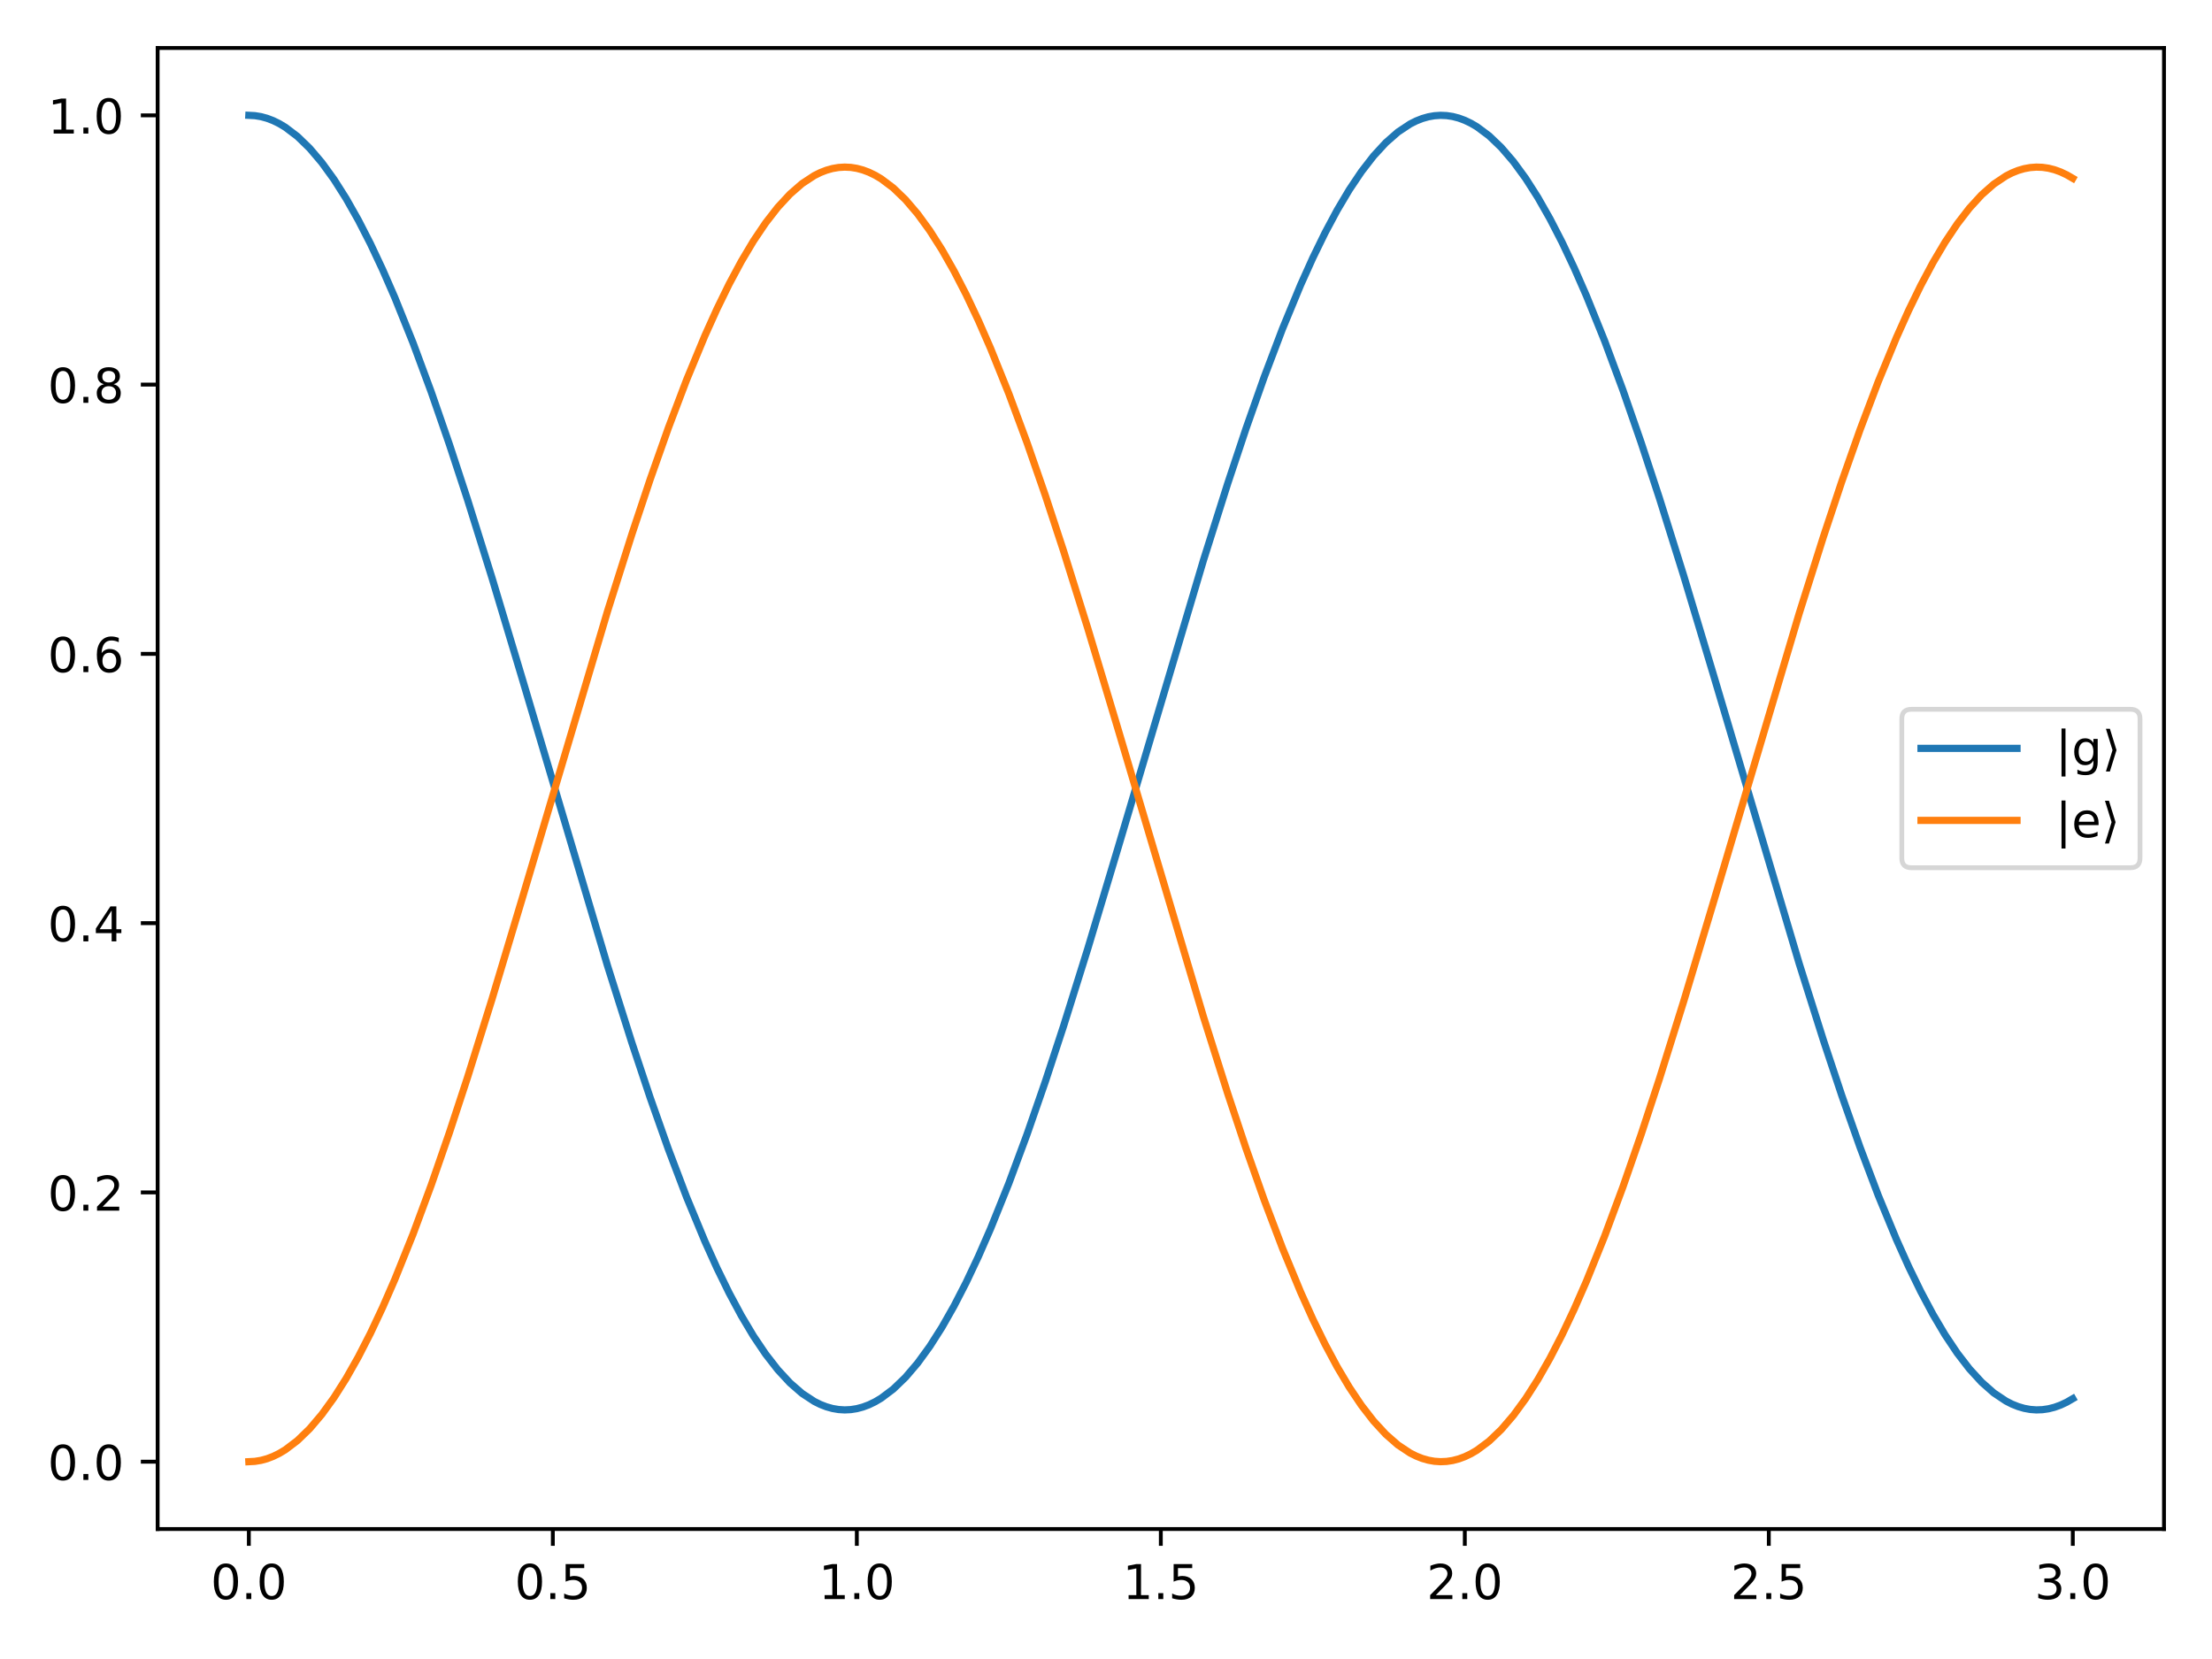 <?xml version="1.0" encoding="utf-8" standalone="no"?>
<!DOCTYPE svg PUBLIC "-//W3C//DTD SVG 1.1//EN"
  "http://www.w3.org/Graphics/SVG/1.1/DTD/svg11.dtd">
<!-- Created with matplotlib (https://matplotlib.org/) -->
<svg height="345.6pt" version="1.1" viewBox="0 0 460.8 345.6" width="460.8pt" xmlns="http://www.w3.org/2000/svg" xmlns:xlink="http://www.w3.org/1999/xlink">
 <defs>
  <style type="text/css">
*{stroke-linecap:butt;stroke-linejoin:round;}
  </style>
 </defs>
 <g id="figure_1">
  <g id="patch_1">
   <path d="M 0 345.6 
L 460.8 345.6 
L 460.8 0 
L 0 0 
z
" style="fill:#ffffff;"/>
  </g>
  <g id="axes_1">
   <g id="patch_2">
    <path d="M 32.84 318.52 
L 450.8 318.52 
L 450.8 10 
L 32.84 10 
z
" style="fill:#ffffff;"/>
   </g>
   <g id="matplotlib.axis_1">
    <g id="xtick_1">
     <g id="line2d_1">
      <defs>
       <path d="M 0 0 
L 0 3.5 
" id="m9fda2603e7" style="stroke:#000000;stroke-width:0.8;"/>
      </defs>
      <g>
       <use style="stroke:#000000;stroke-width:0.8;" x="51.838" xlink:href="#m9fda2603e7" y="318.52"/>
      </g>
     </g>
     <g id="text_1">
      <!-- 0.0 -->
      <defs>
       <path d="M 31.781 66.406 
Q 24.172 66.406 20.328 58.906 
Q 16.5 51.422 16.5 36.375 
Q 16.5 21.391 20.328 13.891 
Q 24.172 6.391 31.781 6.391 
Q 39.453 6.391 43.281 13.891 
Q 47.125 21.391 47.125 36.375 
Q 47.125 51.422 43.281 58.906 
Q 39.453 66.406 31.781 66.406 
z
M 31.781 74.219 
Q 44.047 74.219 50.516 64.516 
Q 56.984 54.828 56.984 36.375 
Q 56.984 17.969 50.516 8.266 
Q 44.047 -1.422 31.781 -1.422 
Q 19.531 -1.422 13.062 8.266 
Q 6.594 17.969 6.594 36.375 
Q 6.594 54.828 13.062 64.516 
Q 19.531 74.219 31.781 74.219 
z
" id="DejaVuSans-48"/>
       <path d="M 10.688 12.406 
L 21 12.406 
L 21 0 
L 10.688 0 
z
" id="DejaVuSans-46"/>
      </defs>
      <g transform="translate(43.887 333.118)scale(0.1 -0.1)">
       <use xlink:href="#DejaVuSans-48"/>
       <use x="63.623" xlink:href="#DejaVuSans-46"/>
       <use x="95.41" xlink:href="#DejaVuSans-48"/>
      </g>
     </g>
    </g>
    <g id="xtick_2">
     <g id="line2d_2">
      <g>
       <use style="stroke:#000000;stroke-width:0.8;" x="115.165" xlink:href="#m9fda2603e7" y="318.52"/>
      </g>
     </g>
     <g id="text_2">
      <!-- 0.5 -->
      <defs>
       <path d="M 10.797 72.906 
L 49.516 72.906 
L 49.516 64.594 
L 19.828 64.594 
L 19.828 46.734 
Q 21.969 47.469 24.109 47.828 
Q 26.266 48.188 28.422 48.188 
Q 40.625 48.188 47.75 41.5 
Q 54.891 34.812 54.891 23.391 
Q 54.891 11.625 47.562 5.094 
Q 40.234 -1.422 26.906 -1.422 
Q 22.312 -1.422 17.547 -0.641 
Q 12.797 0.141 7.719 1.703 
L 7.719 11.625 
Q 12.109 9.234 16.797 8.062 
Q 21.484 6.891 26.703 6.891 
Q 35.156 6.891 40.078 11.328 
Q 45.016 15.766 45.016 23.391 
Q 45.016 31 40.078 35.438 
Q 35.156 39.891 26.703 39.891 
Q 22.75 39.891 18.812 39.016 
Q 14.891 38.141 10.797 36.281 
z
" id="DejaVuSans-53"/>
      </defs>
      <g transform="translate(107.214 333.118)scale(0.1 -0.1)">
       <use xlink:href="#DejaVuSans-48"/>
       <use x="63.623" xlink:href="#DejaVuSans-46"/>
       <use x="95.41" xlink:href="#DejaVuSans-53"/>
      </g>
     </g>
    </g>
    <g id="xtick_3">
     <g id="line2d_3">
      <g>
       <use style="stroke:#000000;stroke-width:0.8;" x="178.493" xlink:href="#m9fda2603e7" y="318.52"/>
      </g>
     </g>
     <g id="text_3">
      <!-- 1.0 -->
      <defs>
       <path d="M 12.406 8.297 
L 28.516 8.297 
L 28.516 63.922 
L 10.984 60.406 
L 10.984 69.391 
L 28.422 72.906 
L 38.281 72.906 
L 38.281 8.297 
L 54.391 8.297 
L 54.391 0 
L 12.406 0 
z
" id="DejaVuSans-49"/>
      </defs>
      <g transform="translate(170.541 333.118)scale(0.1 -0.1)">
       <use xlink:href="#DejaVuSans-49"/>
       <use x="63.623" xlink:href="#DejaVuSans-46"/>
       <use x="95.41" xlink:href="#DejaVuSans-48"/>
      </g>
     </g>
    </g>
    <g id="xtick_4">
     <g id="line2d_4">
      <g>
       <use style="stroke:#000000;stroke-width:0.8;" x="241.82" xlink:href="#m9fda2603e7" y="318.52"/>
      </g>
     </g>
     <g id="text_4">
      <!-- 1.5 -->
      <g transform="translate(233.868 333.118)scale(0.1 -0.1)">
       <use xlink:href="#DejaVuSans-49"/>
       <use x="63.623" xlink:href="#DejaVuSans-46"/>
       <use x="95.41" xlink:href="#DejaVuSans-53"/>
      </g>
     </g>
    </g>
    <g id="xtick_5">
     <g id="line2d_5">
      <g>
       <use style="stroke:#000000;stroke-width:0.8;" x="305.147" xlink:href="#m9fda2603e7" y="318.52"/>
      </g>
     </g>
     <g id="text_5">
      <!-- 2.0 -->
      <defs>
       <path d="M 19.188 8.297 
L 53.609 8.297 
L 53.609 0 
L 7.328 0 
L 7.328 8.297 
Q 12.938 14.109 22.625 23.891 
Q 32.328 33.688 34.812 36.531 
Q 39.547 41.844 41.422 45.531 
Q 43.312 49.219 43.312 52.781 
Q 43.312 58.594 39.234 62.25 
Q 35.156 65.922 28.609 65.922 
Q 23.969 65.922 18.812 64.312 
Q 13.672 62.703 7.812 59.422 
L 7.812 69.391 
Q 13.766 71.781 18.938 73 
Q 24.125 74.219 28.422 74.219 
Q 39.75 74.219 46.484 68.547 
Q 53.219 62.891 53.219 53.422 
Q 53.219 48.922 51.531 44.891 
Q 49.859 40.875 45.406 35.406 
Q 44.188 33.984 37.641 27.219 
Q 31.109 20.453 19.188 8.297 
z
" id="DejaVuSans-50"/>
      </defs>
      <g transform="translate(297.196 333.118)scale(0.1 -0.1)">
       <use xlink:href="#DejaVuSans-50"/>
       <use x="63.623" xlink:href="#DejaVuSans-46"/>
       <use x="95.41" xlink:href="#DejaVuSans-48"/>
      </g>
     </g>
    </g>
    <g id="xtick_6">
     <g id="line2d_6">
      <g>
       <use style="stroke:#000000;stroke-width:0.8;" x="368.475" xlink:href="#m9fda2603e7" y="318.52"/>
      </g>
     </g>
     <g id="text_6">
      <!-- 2.5 -->
      <g transform="translate(360.523 333.118)scale(0.1 -0.1)">
       <use xlink:href="#DejaVuSans-50"/>
       <use x="63.623" xlink:href="#DejaVuSans-46"/>
       <use x="95.41" xlink:href="#DejaVuSans-53"/>
      </g>
     </g>
    </g>
    <g id="xtick_7">
     <g id="line2d_7">
      <g>
       <use style="stroke:#000000;stroke-width:0.8;" x="431.802" xlink:href="#m9fda2603e7" y="318.52"/>
      </g>
     </g>
     <g id="text_7">
      <!-- 3.0 -->
      <defs>
       <path d="M 40.578 39.312 
Q 47.656 37.797 51.625 33 
Q 55.609 28.219 55.609 21.188 
Q 55.609 10.406 48.188 4.484 
Q 40.766 -1.422 27.094 -1.422 
Q 22.516 -1.422 17.656 -0.516 
Q 12.797 0.391 7.625 2.203 
L 7.625 11.719 
Q 11.719 9.328 16.594 8.109 
Q 21.484 6.891 26.812 6.891 
Q 36.078 6.891 40.938 10.547 
Q 45.797 14.203 45.797 21.188 
Q 45.797 27.641 41.281 31.266 
Q 36.766 34.906 28.719 34.906 
L 20.219 34.906 
L 20.219 43.016 
L 29.109 43.016 
Q 36.375 43.016 40.234 45.922 
Q 44.094 48.828 44.094 54.297 
Q 44.094 59.906 40.109 62.906 
Q 36.141 65.922 28.719 65.922 
Q 24.656 65.922 20.016 65.031 
Q 15.375 64.156 9.812 62.312 
L 9.812 71.094 
Q 15.438 72.656 20.344 73.438 
Q 25.25 74.219 29.594 74.219 
Q 40.828 74.219 47.359 69.109 
Q 53.906 64.016 53.906 55.328 
Q 53.906 49.266 50.438 45.094 
Q 46.969 40.922 40.578 39.312 
z
" id="DejaVuSans-51"/>
      </defs>
      <g transform="translate(423.85 333.118)scale(0.1 -0.1)">
       <use xlink:href="#DejaVuSans-51"/>
       <use x="63.623" xlink:href="#DejaVuSans-46"/>
       <use x="95.41" xlink:href="#DejaVuSans-48"/>
      </g>
     </g>
    </g>
   </g>
   <g id="matplotlib.axis_2">
    <g id="ytick_1">
     <g id="line2d_8">
      <defs>
       <path d="M 0 0 
L -3.5 0 
" id="mf65474b40b" style="stroke:#000000;stroke-width:0.8;"/>
      </defs>
      <g>
       <use style="stroke:#000000;stroke-width:0.8;" x="32.84" xlink:href="#mf65474b40b" y="304.496"/>
      </g>
     </g>
     <g id="text_8">
      <!-- 0.0 -->
      <g transform="translate(9.937 308.296)scale(0.1 -0.1)">
       <use xlink:href="#DejaVuSans-48"/>
       <use x="63.623" xlink:href="#DejaVuSans-46"/>
       <use x="95.41" xlink:href="#DejaVuSans-48"/>
      </g>
     </g>
    </g>
    <g id="ytick_2">
     <g id="line2d_9">
      <g>
       <use style="stroke:#000000;stroke-width:0.8;" x="32.84" xlink:href="#mf65474b40b" y="248.402"/>
      </g>
     </g>
     <g id="text_9">
      <!-- 0.2 -->
      <g transform="translate(9.937 252.201)scale(0.1 -0.1)">
       <use xlink:href="#DejaVuSans-48"/>
       <use x="63.623" xlink:href="#DejaVuSans-46"/>
       <use x="95.41" xlink:href="#DejaVuSans-50"/>
      </g>
     </g>
    </g>
    <g id="ytick_3">
     <g id="line2d_10">
      <g>
       <use style="stroke:#000000;stroke-width:0.8;" x="32.84" xlink:href="#mf65474b40b" y="192.307"/>
      </g>
     </g>
     <g id="text_10">
      <!-- 0.4 -->
      <defs>
       <path d="M 37.797 64.312 
L 12.891 25.391 
L 37.797 25.391 
z
M 35.203 72.906 
L 47.609 72.906 
L 47.609 25.391 
L 58.016 25.391 
L 58.016 17.188 
L 47.609 17.188 
L 47.609 0 
L 37.797 0 
L 37.797 17.188 
L 4.891 17.188 
L 4.891 26.703 
z
" id="DejaVuSans-52"/>
      </defs>
      <g transform="translate(9.937 196.106)scale(0.1 -0.1)">
       <use xlink:href="#DejaVuSans-48"/>
       <use x="63.623" xlink:href="#DejaVuSans-46"/>
       <use x="95.41" xlink:href="#DejaVuSans-52"/>
      </g>
     </g>
    </g>
    <g id="ytick_4">
     <g id="line2d_11">
      <g>
       <use style="stroke:#000000;stroke-width:0.8;" x="32.84" xlink:href="#mf65474b40b" y="136.213"/>
      </g>
     </g>
     <g id="text_11">
      <!-- 0.6 -->
      <defs>
       <path d="M 33.016 40.375 
Q 26.375 40.375 22.484 35.828 
Q 18.609 31.297 18.609 23.391 
Q 18.609 15.531 22.484 10.953 
Q 26.375 6.391 33.016 6.391 
Q 39.656 6.391 43.531 10.953 
Q 47.406 15.531 47.406 23.391 
Q 47.406 31.297 43.531 35.828 
Q 39.656 40.375 33.016 40.375 
z
M 52.594 71.297 
L 52.594 62.312 
Q 48.875 64.062 45.094 64.984 
Q 41.312 65.922 37.594 65.922 
Q 27.828 65.922 22.672 59.328 
Q 17.531 52.734 16.797 39.406 
Q 19.672 43.656 24.016 45.922 
Q 28.375 48.188 33.594 48.188 
Q 44.578 48.188 50.953 41.516 
Q 57.328 34.859 57.328 23.391 
Q 57.328 12.156 50.688 5.359 
Q 44.047 -1.422 33.016 -1.422 
Q 20.359 -1.422 13.672 8.266 
Q 6.984 17.969 6.984 36.375 
Q 6.984 53.656 15.188 63.938 
Q 23.391 74.219 37.203 74.219 
Q 40.922 74.219 44.703 73.484 
Q 48.484 72.75 52.594 71.297 
z
" id="DejaVuSans-54"/>
      </defs>
      <g transform="translate(9.937 140.012)scale(0.1 -0.1)">
       <use xlink:href="#DejaVuSans-48"/>
       <use x="63.623" xlink:href="#DejaVuSans-46"/>
       <use x="95.41" xlink:href="#DejaVuSans-54"/>
      </g>
     </g>
    </g>
    <g id="ytick_5">
     <g id="line2d_12">
      <g>
       <use style="stroke:#000000;stroke-width:0.8;" x="32.84" xlink:href="#mf65474b40b" y="80.118"/>
      </g>
     </g>
     <g id="text_12">
      <!-- 0.8 -->
      <defs>
       <path d="M 31.781 34.625 
Q 24.75 34.625 20.719 30.859 
Q 16.703 27.094 16.703 20.516 
Q 16.703 13.922 20.719 10.156 
Q 24.75 6.391 31.781 6.391 
Q 38.812 6.391 42.859 10.172 
Q 46.922 13.969 46.922 20.516 
Q 46.922 27.094 42.891 30.859 
Q 38.875 34.625 31.781 34.625 
z
M 21.922 38.812 
Q 15.578 40.375 12.031 44.719 
Q 8.5 49.078 8.5 55.328 
Q 8.5 64.062 14.719 69.141 
Q 20.953 74.219 31.781 74.219 
Q 42.672 74.219 48.875 69.141 
Q 55.078 64.062 55.078 55.328 
Q 55.078 49.078 51.531 44.719 
Q 48 40.375 41.703 38.812 
Q 48.828 37.156 52.797 32.312 
Q 56.781 27.484 56.781 20.516 
Q 56.781 9.906 50.312 4.234 
Q 43.844 -1.422 31.781 -1.422 
Q 19.734 -1.422 13.25 4.234 
Q 6.781 9.906 6.781 20.516 
Q 6.781 27.484 10.781 32.312 
Q 14.797 37.156 21.922 38.812 
z
M 18.312 54.391 
Q 18.312 48.734 21.844 45.562 
Q 25.391 42.391 31.781 42.391 
Q 38.141 42.391 41.719 45.562 
Q 45.312 48.734 45.312 54.391 
Q 45.312 60.062 41.719 63.234 
Q 38.141 66.406 31.781 66.406 
Q 25.391 66.406 21.844 63.234 
Q 18.312 60.062 18.312 54.391 
z
" id="DejaVuSans-56"/>
      </defs>
      <g transform="translate(9.937 83.917)scale(0.1 -0.1)">
       <use xlink:href="#DejaVuSans-48"/>
       <use x="63.623" xlink:href="#DejaVuSans-46"/>
       <use x="95.41" xlink:href="#DejaVuSans-56"/>
      </g>
     </g>
    </g>
    <g id="ytick_6">
     <g id="line2d_13">
      <g>
       <use style="stroke:#000000;stroke-width:0.8;" x="32.84" xlink:href="#mf65474b40b" y="24.024"/>
      </g>
     </g>
     <g id="text_13">
      <!-- 1.0 -->
      <g transform="translate(9.937 27.823)scale(0.1 -0.1)">
       <use xlink:href="#DejaVuSans-49"/>
       <use x="63.623" xlink:href="#DejaVuSans-46"/>
       <use x="95.41" xlink:href="#DejaVuSans-48"/>
      </g>
     </g>
    </g>
   </g>
   <g id="line2d_14">
    <path clip-path="url(#p2eb8ae7b8d)" d="M 51.838 24.024 
L 53.105 24.093 
L 54.371 24.3 
L 55.638 24.646 
L 56.904 25.129 
L 58.171 25.75 
L 59.437 26.507 
L 61.971 28.428 
L 64.504 30.885 
L 67.037 33.867 
L 69.57 37.362 
L 72.103 41.355 
L 74.636 45.831 
L 77.169 50.771 
L 79.702 56.154 
L 82.235 61.959 
L 86.035 71.405 
L 89.835 81.658 
L 93.634 92.623 
L 97.434 104.2 
L 102.5 120.402 
L 108.833 141.509 
L 126.564 201.213 
L 131.631 217.227 
L 135.43 228.623 
L 139.23 239.375 
L 143.029 249.385 
L 146.829 258.558 
L 149.362 264.168 
L 151.895 269.345 
L 154.428 274.068 
L 156.961 278.319 
L 159.495 282.08 
L 162.028 285.335 
L 164.561 288.071 
L 167.094 290.276 
L 169.627 291.942 
L 170.893 292.571 
L 172.16 293.062 
L 173.427 293.416 
L 174.693 293.631 
L 175.96 293.709 
L 177.226 293.648 
L 178.493 293.448 
L 179.759 293.11 
L 181.026 292.635 
L 182.292 292.022 
L 183.559 291.273 
L 186.092 289.367 
L 188.625 286.926 
L 191.158 283.96 
L 193.691 280.479 
L 196.224 276.5 
L 198.757 272.038 
L 201.291 267.111 
L 203.824 261.741 
L 206.357 255.947 
L 210.156 246.519 
L 213.956 236.281 
L 217.756 225.328 
L 221.555 213.762 
L 226.621 197.571 
L 232.954 176.473 
L 250.686 116.758 
L 255.752 100.732 
L 259.552 89.324 
L 263.351 78.558 
L 267.151 68.534 
L 270.951 59.344 
L 273.484 53.722 
L 276.017 48.532 
L 278.55 43.795 
L 281.083 39.53 
L 283.616 35.755 
L 286.149 32.485 
L 288.682 29.734 
L 291.215 27.513 
L 293.748 25.831 
L 295.015 25.194 
L 296.281 24.695 
L 297.548 24.333 
L 298.815 24.11 
L 300.081 24.025 
L 301.348 24.078 
L 302.614 24.269 
L 303.881 24.599 
L 305.147 25.066 
L 306.414 25.671 
L 307.68 26.412 
L 310.213 28.302 
L 312.747 30.728 
L 315.28 33.68 
L 317.813 37.145 
L 320.346 41.11 
L 322.879 45.558 
L 325.412 50.472 
L 327.945 55.83 
L 330.478 61.611 
L 334.278 71.024 
L 338.077 81.247 
L 341.877 92.187 
L 345.677 103.742 
L 350.743 119.921 
L 357.076 141.011 
L 374.807 200.736 
L 379.873 216.774 
L 383.673 228.193 
L 387.473 238.972 
L 391.272 249.012 
L 395.072 258.22 
L 397.605 263.853 
L 400.138 269.056 
L 402.671 273.807 
L 405.204 278.086 
L 407.737 281.875 
L 410.271 285.16 
L 412.804 287.926 
L 415.337 290.163 
L 417.87 291.86 
L 419.136 292.505 
L 420.403 293.012 
L 421.669 293.382 
L 422.936 293.614 
L 424.203 293.707 
L 425.469 293.662 
L 426.736 293.478 
L 428.002 293.157 
L 429.269 292.697 
L 430.535 292.101 
L 431.802 291.367 
L 431.802 291.367 
" style="fill:none;stroke:#1f77b4;stroke-linecap:square;stroke-width:1.5;"/>
   </g>
   <g id="line2d_15">
    <path clip-path="url(#p2eb8ae7b8d)" d="M 51.838 304.496 
L 53.105 304.427 
L 54.371 304.22 
L 55.638 303.874 
L 56.904 303.391 
L 58.171 302.77 
L 59.437 302.013 
L 61.971 300.092 
L 64.504 297.635 
L 67.037 294.653 
L 69.57 291.158 
L 72.103 287.165 
L 74.636 282.689 
L 77.169 277.749 
L 79.702 272.366 
L 82.235 266.561 
L 86.035 257.115 
L 89.835 246.862 
L 93.634 235.897 
L 97.434 224.32 
L 102.5 208.118 
L 108.833 187.011 
L 126.564 127.307 
L 131.631 111.293 
L 135.43 99.897 
L 139.23 89.145 
L 143.029 79.135 
L 146.829 69.962 
L 149.362 64.352 
L 151.895 59.175 
L 154.428 54.452 
L 156.961 50.201 
L 159.495 46.44 
L 162.028 43.185 
L 164.561 40.449 
L 167.094 38.244 
L 169.627 36.578 
L 170.893 35.949 
L 172.16 35.458 
L 173.427 35.104 
L 174.693 34.889 
L 175.96 34.811 
L 177.226 34.872 
L 178.493 35.072 
L 179.759 35.41 
L 181.026 35.885 
L 182.292 36.498 
L 183.559 37.247 
L 186.092 39.153 
L 188.625 41.594 
L 191.158 44.56 
L 193.691 48.041 
L 196.224 52.02 
L 198.757 56.482 
L 201.291 61.409 
L 203.824 66.779 
L 206.357 72.573 
L 210.156 82.001 
L 213.956 92.239 
L 217.756 103.192 
L 221.555 114.758 
L 226.621 130.949 
L 232.954 152.047 
L 250.686 211.762 
L 255.752 227.788 
L 259.552 239.196 
L 263.351 249.962 
L 267.151 259.986 
L 270.951 269.176 
L 273.484 274.798 
L 276.017 279.988 
L 278.55 284.725 
L 281.083 288.99 
L 283.616 292.765 
L 286.149 296.035 
L 288.682 298.786 
L 291.215 301.007 
L 293.748 302.689 
L 295.015 303.326 
L 296.281 303.825 
L 297.548 304.187 
L 298.815 304.41 
L 300.081 304.495 
L 301.348 304.442 
L 302.614 304.251 
L 303.881 303.921 
L 305.147 303.454 
L 306.414 302.849 
L 307.68 302.108 
L 310.213 300.218 
L 312.747 297.792 
L 315.28 294.84 
L 317.813 291.375 
L 320.346 287.41 
L 322.879 282.962 
L 325.412 278.048 
L 327.945 272.69 
L 330.478 266.909 
L 334.278 257.496 
L 338.077 247.273 
L 341.877 236.333 
L 345.677 224.778 
L 350.743 208.599 
L 357.076 187.509 
L 374.807 127.784 
L 379.873 111.746 
L 383.673 100.327 
L 387.473 89.548 
L 391.272 79.508 
L 395.072 70.3 
L 397.605 64.667 
L 400.138 59.464 
L 402.671 54.713 
L 405.204 50.434 
L 407.737 46.645 
L 410.271 43.36 
L 412.804 40.594 
L 415.337 38.357 
L 417.87 36.66 
L 419.136 36.015 
L 420.403 35.508 
L 421.669 35.138 
L 422.936 34.906 
L 424.203 34.813 
L 425.469 34.858 
L 426.736 35.042 
L 428.002 35.363 
L 429.269 35.823 
L 430.535 36.419 
L 431.802 37.153 
L 431.802 37.153 
" style="fill:none;stroke:#ff7f0e;stroke-linecap:square;stroke-width:1.5;"/>
   </g>
   <g id="patch_3">
    <path d="M 32.84 318.52 
L 32.84 10 
" style="fill:none;stroke:#000000;stroke-linecap:square;stroke-linejoin:miter;stroke-width:0.8;"/>
   </g>
   <g id="patch_4">
    <path d="M 450.8 318.52 
L 450.8 10 
" style="fill:none;stroke:#000000;stroke-linecap:square;stroke-linejoin:miter;stroke-width:0.8;"/>
   </g>
   <g id="patch_5">
    <path d="M 32.84 318.52 
L 450.8 318.52 
" style="fill:none;stroke:#000000;stroke-linecap:square;stroke-linejoin:miter;stroke-width:0.8;"/>
   </g>
   <g id="patch_6">
    <path d="M 32.84 10 
L 450.8 10 
" style="fill:none;stroke:#000000;stroke-linecap:square;stroke-linejoin:miter;stroke-width:0.8;"/>
   </g>
   <g id="legend_1">
    <g id="patch_7">
     <path d="M 398.181 180.76 
L 443.8 180.76 
Q 445.8 180.76 445.8 178.76 
L 445.8 149.76 
Q 445.8 147.76 443.8 147.76 
L 398.181 147.76 
Q 396.181 147.76 396.181 149.76 
L 396.181 178.76 
Q 396.181 180.76 398.181 180.76 
z
" style="fill:#ffffff;opacity:0.8;stroke:#cccccc;stroke-linejoin:miter;"/>
    </g>
    <g id="line2d_16">
     <path d="M 400.181 155.902 
L 420.181 155.902 
" style="fill:none;stroke:#1f77b4;stroke-linecap:square;stroke-width:1.5;"/>
    </g>
    <g id="line2d_17"/>
    <g id="text_14">
     <!-- |g⟩ -->
     <defs>
      <path d="M 21 76.422 
L 21 -23.578 
L 12.703 -23.578 
L 12.703 76.422 
z
" id="DejaVuSans-124"/>
      <path d="M 45.406 27.984 
Q 45.406 37.75 41.375 43.109 
Q 37.359 48.484 30.078 48.484 
Q 22.859 48.484 18.828 43.109 
Q 14.797 37.75 14.797 27.984 
Q 14.797 18.266 18.828 12.891 
Q 22.859 7.516 30.078 7.516 
Q 37.359 7.516 41.375 12.891 
Q 45.406 18.266 45.406 27.984 
z
M 54.391 6.781 
Q 54.391 -7.172 48.188 -13.984 
Q 42 -20.797 29.203 -20.797 
Q 24.469 -20.797 20.266 -20.094 
Q 16.062 -19.391 12.109 -17.922 
L 12.109 -9.188 
Q 16.062 -11.328 19.922 -12.344 
Q 23.781 -13.375 27.781 -13.375 
Q 36.625 -13.375 41.016 -8.766 
Q 45.406 -4.156 45.406 5.172 
L 45.406 9.625 
Q 42.625 4.781 38.281 2.391 
Q 33.938 0 27.875 0 
Q 17.828 0 11.672 7.656 
Q 5.516 15.328 5.516 27.984 
Q 5.516 40.672 11.672 48.328 
Q 17.828 56 27.875 56 
Q 33.938 56 38.281 53.609 
Q 42.625 51.219 45.406 46.391 
L 45.406 54.688 
L 54.391 54.688 
z
" id="DejaVuSans-103"/>
      <path d="M 30.078 31.344 
L 16.312 -13.188 
L 8.016 -13.188 
L 21.781 31.344 
L 8.016 75.875 
L 16.312 75.875 
z
" id="DejaVuSans-10217"/>
     </defs>
     <g transform="translate(428.181 159.402)scale(0.1 -0.1)">
      <use xlink:href="#DejaVuSans-124"/>
      <use x="33.691" xlink:href="#DejaVuSans-103"/>
      <use x="97.168" xlink:href="#DejaVuSans-10217"/>
     </g>
    </g>
    <g id="line2d_18">
     <path d="M 400.181 170.902 
L 420.181 170.902 
" style="fill:none;stroke:#ff7f0e;stroke-linecap:square;stroke-width:1.5;"/>
    </g>
    <g id="line2d_19"/>
    <g id="text_15">
     <!-- |e⟩ -->
     <defs>
      <path d="M 56.203 29.594 
L 56.203 25.203 
L 14.891 25.203 
Q 15.484 15.922 20.484 11.062 
Q 25.484 6.203 34.422 6.203 
Q 39.594 6.203 44.453 7.469 
Q 49.312 8.734 54.109 11.281 
L 54.109 2.781 
Q 49.266 0.734 44.188 -0.344 
Q 39.109 -1.422 33.891 -1.422 
Q 20.797 -1.422 13.156 6.188 
Q 5.516 13.812 5.516 26.812 
Q 5.516 40.234 12.766 48.109 
Q 20.016 56 32.328 56 
Q 43.359 56 49.781 48.891 
Q 56.203 41.797 56.203 29.594 
z
M 47.219 32.234 
Q 47.125 39.594 43.094 43.984 
Q 39.062 48.391 32.422 48.391 
Q 24.906 48.391 20.391 44.141 
Q 15.875 39.891 15.188 32.172 
z
" id="DejaVuSans-101"/>
     </defs>
     <g transform="translate(428.181 174.402)scale(0.1 -0.1)">
      <use xlink:href="#DejaVuSans-124"/>
      <use x="33.691" xlink:href="#DejaVuSans-101"/>
      <use x="95.215" xlink:href="#DejaVuSans-10217"/>
     </g>
    </g>
   </g>
  </g>
 </g>
 <defs>
  <clipPath id="p2eb8ae7b8d">
   <rect height="308.52" width="417.96" x="32.84" y="10"/>
  </clipPath>
 </defs>
</svg>
